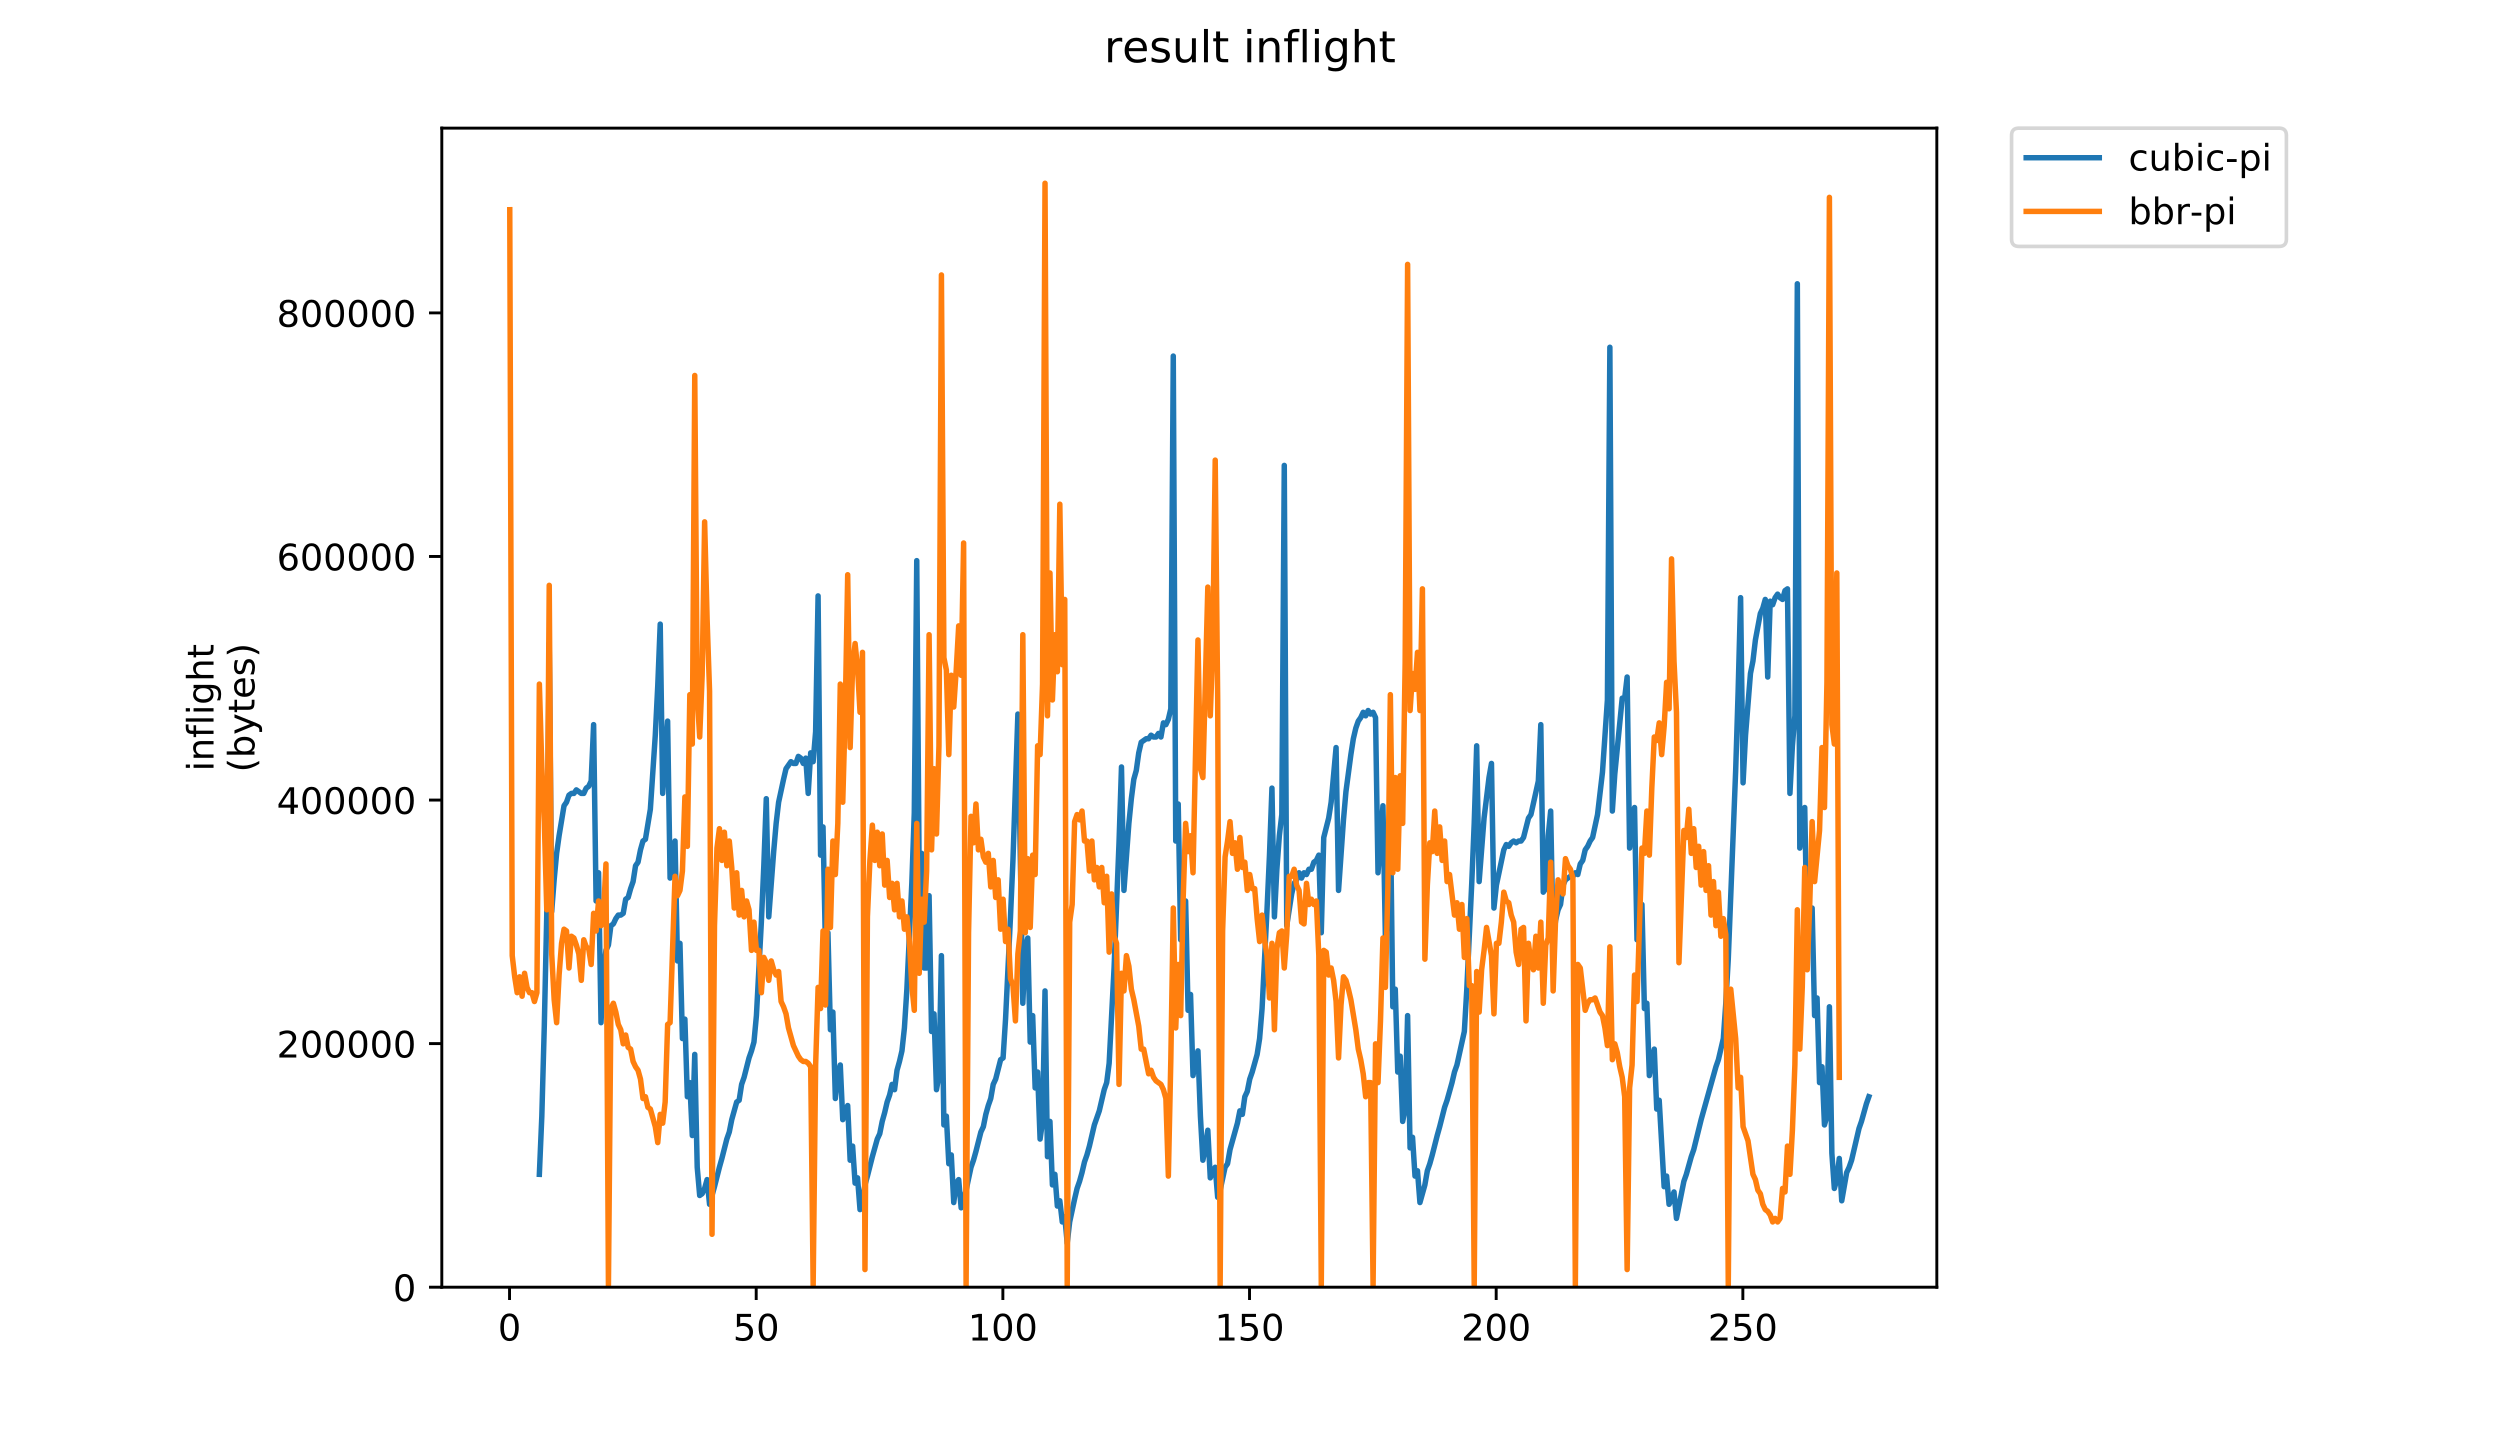 <?xml version="1.0" encoding="utf-8" standalone="no"?>
<!DOCTYPE svg PUBLIC "-//W3C//DTD SVG 1.1//EN"
  "http://www.w3.org/Graphics/SVG/1.1/DTD/svg11.dtd">
<!-- Created with matplotlib (https://matplotlib.org/) -->
<svg height="396pt" version="1.1" viewBox="0 0 684 396" width="684pt" xmlns="http://www.w3.org/2000/svg" xmlns:xlink="http://www.w3.org/1999/xlink">
 <defs>
  <style type="text/css">
*{stroke-linecap:butt;stroke-linejoin:round;}
  </style>
 </defs>
 <g id="figure_1">
  <g id="patch_1">
   <path d="M 0 396 
L 684 396 
L 684 0 
L 0 0 
z
" style="fill:#ffffff;"/>
  </g>
  <g id="axes_1">
   <g id="patch_2">
    <path d="M 120.879 352.174 
L 529.913 352.174 
L 529.913 35.062 
L 120.879 35.062 
z
" style="fill:#ffffff;"/>
   </g>
   <g id="matplotlib.axis_1">
    <g id="xtick_1">
     <g id="line2d_1">
      <defs>
       <path d="M 0 0 
L 0 3.5 
" id="m789fdcd1c4" style="stroke:#000000;stroke-width:0.8;"/>
      </defs>
      <g>
       <use style="stroke:#000000;stroke-width:0.8;" x="139.41" xlink:href="#m789fdcd1c4" y="352.174"/>
      </g>
     </g>
     <g id="text_1">
      <!-- 0 -->
      <defs>
       <path d="M 31.781 66.406 
Q 24.172 66.406 20.328 58.906 
Q 16.5 51.422 16.5 36.375 
Q 16.5 21.391 20.328 13.891 
Q 24.172 6.391 31.781 6.391 
Q 39.453 6.391 43.281 13.891 
Q 47.125 21.391 47.125 36.375 
Q 47.125 51.422 43.281 58.906 
Q 39.453 66.406 31.781 66.406 
z
M 31.781 74.219 
Q 44.047 74.219 50.516 64.516 
Q 56.984 54.828 56.984 36.375 
Q 56.984 17.969 50.516 8.266 
Q 44.047 -1.422 31.781 -1.422 
Q 19.531 -1.422 13.062 8.266 
Q 6.594 17.969 6.594 36.375 
Q 6.594 54.828 13.062 64.516 
Q 19.531 74.219 31.781 74.219 
z
" id="DejaVuSans-48"/>
      </defs>
      <g transform="translate(136.229 366.773)scale(0.1 -0.1)">
       <use xlink:href="#DejaVuSans-48"/>
      </g>
     </g>
    </g>
    <g id="xtick_2">
     <g id="line2d_2">
      <g>
       <use style="stroke:#000000;stroke-width:0.8;" x="206.897" xlink:href="#m789fdcd1c4" y="352.174"/>
      </g>
     </g>
     <g id="text_2">
      <!-- 50 -->
      <defs>
       <path d="M 10.797 72.906 
L 49.516 72.906 
L 49.516 64.594 
L 19.828 64.594 
L 19.828 46.734 
Q 21.969 47.469 24.109 47.828 
Q 26.266 48.188 28.422 48.188 
Q 40.625 48.188 47.75 41.5 
Q 54.891 34.812 54.891 23.391 
Q 54.891 11.625 47.562 5.094 
Q 40.234 -1.422 26.906 -1.422 
Q 22.312 -1.422 17.547 -0.641 
Q 12.797 0.141 7.719 1.703 
L 7.719 11.625 
Q 12.109 9.234 16.797 8.062 
Q 21.484 6.891 26.703 6.891 
Q 35.156 6.891 40.078 11.328 
Q 45.016 15.766 45.016 23.391 
Q 45.016 31 40.078 35.438 
Q 35.156 39.891 26.703 39.891 
Q 22.75 39.891 18.812 39.016 
Q 14.891 38.141 10.797 36.281 
z
" id="DejaVuSans-53"/>
      </defs>
      <g transform="translate(200.535 366.773)scale(0.1 -0.1)">
       <use xlink:href="#DejaVuSans-53"/>
       <use x="63.623" xlink:href="#DejaVuSans-48"/>
      </g>
     </g>
    </g>
    <g id="xtick_3">
     <g id="line2d_3">
      <g>
       <use style="stroke:#000000;stroke-width:0.8;" x="274.384" xlink:href="#m789fdcd1c4" y="352.174"/>
      </g>
     </g>
     <g id="text_3">
      <!-- 100 -->
      <defs>
       <path d="M 12.406 8.297 
L 28.516 8.297 
L 28.516 63.922 
L 10.984 60.406 
L 10.984 69.391 
L 28.422 72.906 
L 38.281 72.906 
L 38.281 8.297 
L 54.391 8.297 
L 54.391 0 
L 12.406 0 
z
" id="DejaVuSans-49"/>
      </defs>
      <g transform="translate(264.84 366.773)scale(0.1 -0.1)">
       <use xlink:href="#DejaVuSans-49"/>
       <use x="63.623" xlink:href="#DejaVuSans-48"/>
       <use x="127.246" xlink:href="#DejaVuSans-48"/>
      </g>
     </g>
    </g>
    <g id="xtick_4">
     <g id="line2d_4">
      <g>
       <use style="stroke:#000000;stroke-width:0.8;" x="341.871" xlink:href="#m789fdcd1c4" y="352.174"/>
      </g>
     </g>
     <g id="text_4">
      <!-- 150 -->
      <g transform="translate(332.327 366.773)scale(0.1 -0.1)">
       <use xlink:href="#DejaVuSans-49"/>
       <use x="63.623" xlink:href="#DejaVuSans-53"/>
       <use x="127.246" xlink:href="#DejaVuSans-48"/>
      </g>
     </g>
    </g>
    <g id="xtick_5">
     <g id="line2d_5">
      <g>
       <use style="stroke:#000000;stroke-width:0.8;" x="409.357" xlink:href="#m789fdcd1c4" y="352.174"/>
      </g>
     </g>
     <g id="text_5">
      <!-- 200 -->
      <defs>
       <path d="M 19.188 8.297 
L 53.609 8.297 
L 53.609 0 
L 7.328 0 
L 7.328 8.297 
Q 12.938 14.109 22.625 23.891 
Q 32.328 33.688 34.812 36.531 
Q 39.547 41.844 41.422 45.531 
Q 43.312 49.219 43.312 52.781 
Q 43.312 58.594 39.234 62.25 
Q 35.156 65.922 28.609 65.922 
Q 23.969 65.922 18.812 64.312 
Q 13.672 62.703 7.812 59.422 
L 7.812 69.391 
Q 13.766 71.781 18.938 73 
Q 24.125 74.219 28.422 74.219 
Q 39.75 74.219 46.484 68.547 
Q 53.219 62.891 53.219 53.422 
Q 53.219 48.922 51.531 44.891 
Q 49.859 40.875 45.406 35.406 
Q 44.188 33.984 37.641 27.219 
Q 31.109 20.453 19.188 8.297 
z
" id="DejaVuSans-50"/>
      </defs>
      <g transform="translate(399.814 366.773)scale(0.1 -0.1)">
       <use xlink:href="#DejaVuSans-50"/>
       <use x="63.623" xlink:href="#DejaVuSans-48"/>
       <use x="127.246" xlink:href="#DejaVuSans-48"/>
      </g>
     </g>
    </g>
    <g id="xtick_6">
     <g id="line2d_6">
      <g>
       <use style="stroke:#000000;stroke-width:0.8;" x="476.844" xlink:href="#m789fdcd1c4" y="352.174"/>
      </g>
     </g>
     <g id="text_6">
      <!-- 250 -->
      <g transform="translate(467.3 366.773)scale(0.1 -0.1)">
       <use xlink:href="#DejaVuSans-50"/>
       <use x="63.623" xlink:href="#DejaVuSans-53"/>
       <use x="127.246" xlink:href="#DejaVuSans-48"/>
      </g>
     </g>
    </g>
   </g>
   <g id="matplotlib.axis_2">
    <g id="ytick_1">
     <g id="line2d_7">
      <defs>
       <path d="M 0 0 
L -3.5 0 
" id="m7c7ab4c5b3" style="stroke:#000000;stroke-width:0.8;"/>
      </defs>
      <g>
       <use style="stroke:#000000;stroke-width:0.8;" x="120.879" xlink:href="#m7c7ab4c5b3" y="352.174"/>
      </g>
     </g>
     <g id="text_7">
      <!-- 0 -->
      <g transform="translate(107.516 355.973)scale(0.1 -0.1)">
       <use xlink:href="#DejaVuSans-48"/>
      </g>
     </g>
    </g>
    <g id="ytick_2">
     <g id="line2d_8">
      <g>
       <use style="stroke:#000000;stroke-width:0.8;" x="120.879" xlink:href="#m7c7ab4c5b3" y="285.533"/>
      </g>
     </g>
     <g id="text_8">
      <!-- 200000 -->
      <g transform="translate(75.704 289.332)scale(0.1 -0.1)">
       <use xlink:href="#DejaVuSans-50"/>
       <use x="63.623" xlink:href="#DejaVuSans-48"/>
       <use x="127.246" xlink:href="#DejaVuSans-48"/>
       <use x="190.869" xlink:href="#DejaVuSans-48"/>
       <use x="254.492" xlink:href="#DejaVuSans-48"/>
       <use x="318.115" xlink:href="#DejaVuSans-48"/>
      </g>
     </g>
    </g>
    <g id="ytick_3">
     <g id="line2d_9">
      <g>
       <use style="stroke:#000000;stroke-width:0.8;" x="120.879" xlink:href="#m7c7ab4c5b3" y="218.892"/>
      </g>
     </g>
     <g id="text_9">
      <!-- 400000 -->
      <defs>
       <path d="M 37.797 64.312 
L 12.891 25.391 
L 37.797 25.391 
z
M 35.203 72.906 
L 47.609 72.906 
L 47.609 25.391 
L 58.016 25.391 
L 58.016 17.188 
L 47.609 17.188 
L 47.609 0 
L 37.797 0 
L 37.797 17.188 
L 4.891 17.188 
L 4.891 26.703 
z
" id="DejaVuSans-52"/>
      </defs>
      <g transform="translate(75.704 222.691)scale(0.1 -0.1)">
       <use xlink:href="#DejaVuSans-52"/>
       <use x="63.623" xlink:href="#DejaVuSans-48"/>
       <use x="127.246" xlink:href="#DejaVuSans-48"/>
       <use x="190.869" xlink:href="#DejaVuSans-48"/>
       <use x="254.492" xlink:href="#DejaVuSans-48"/>
       <use x="318.115" xlink:href="#DejaVuSans-48"/>
      </g>
     </g>
    </g>
    <g id="ytick_4">
     <g id="line2d_10">
      <g>
       <use style="stroke:#000000;stroke-width:0.8;" x="120.879" xlink:href="#m7c7ab4c5b3" y="152.25"/>
      </g>
     </g>
     <g id="text_10">
      <!-- 600000 -->
      <defs>
       <path d="M 33.016 40.375 
Q 26.375 40.375 22.484 35.828 
Q 18.609 31.297 18.609 23.391 
Q 18.609 15.531 22.484 10.953 
Q 26.375 6.391 33.016 6.391 
Q 39.656 6.391 43.531 10.953 
Q 47.406 15.531 47.406 23.391 
Q 47.406 31.297 43.531 35.828 
Q 39.656 40.375 33.016 40.375 
z
M 52.594 71.297 
L 52.594 62.312 
Q 48.875 64.062 45.094 64.984 
Q 41.312 65.922 37.594 65.922 
Q 27.828 65.922 22.672 59.328 
Q 17.531 52.734 16.797 39.406 
Q 19.672 43.656 24.016 45.922 
Q 28.375 48.188 33.594 48.188 
Q 44.578 48.188 50.953 41.516 
Q 57.328 34.859 57.328 23.391 
Q 57.328 12.156 50.688 5.359 
Q 44.047 -1.422 33.016 -1.422 
Q 20.359 -1.422 13.672 8.266 
Q 6.984 17.969 6.984 36.375 
Q 6.984 53.656 15.188 63.938 
Q 23.391 74.219 37.203 74.219 
Q 40.922 74.219 44.703 73.484 
Q 48.484 72.75 52.594 71.297 
z
" id="DejaVuSans-54"/>
      </defs>
      <g transform="translate(75.704 156.05)scale(0.1 -0.1)">
       <use xlink:href="#DejaVuSans-54"/>
       <use x="63.623" xlink:href="#DejaVuSans-48"/>
       <use x="127.246" xlink:href="#DejaVuSans-48"/>
       <use x="190.869" xlink:href="#DejaVuSans-48"/>
       <use x="254.492" xlink:href="#DejaVuSans-48"/>
       <use x="318.115" xlink:href="#DejaVuSans-48"/>
      </g>
     </g>
    </g>
    <g id="ytick_5">
     <g id="line2d_11">
      <g>
       <use style="stroke:#000000;stroke-width:0.8;" x="120.879" xlink:href="#m7c7ab4c5b3" y="85.609"/>
      </g>
     </g>
     <g id="text_11">
      <!-- 800000 -->
      <defs>
       <path d="M 31.781 34.625 
Q 24.75 34.625 20.719 30.859 
Q 16.703 27.094 16.703 20.516 
Q 16.703 13.922 20.719 10.156 
Q 24.75 6.391 31.781 6.391 
Q 38.812 6.391 42.859 10.172 
Q 46.922 13.969 46.922 20.516 
Q 46.922 27.094 42.891 30.859 
Q 38.875 34.625 31.781 34.625 
z
M 21.922 38.812 
Q 15.578 40.375 12.031 44.719 
Q 8.5 49.078 8.5 55.328 
Q 8.5 64.062 14.719 69.141 
Q 20.953 74.219 31.781 74.219 
Q 42.672 74.219 48.875 69.141 
Q 55.078 64.062 55.078 55.328 
Q 55.078 49.078 51.531 44.719 
Q 48 40.375 41.703 38.812 
Q 48.828 37.156 52.797 32.312 
Q 56.781 27.484 56.781 20.516 
Q 56.781 9.906 50.312 4.234 
Q 43.844 -1.422 31.781 -1.422 
Q 19.734 -1.422 13.25 4.234 
Q 6.781 9.906 6.781 20.516 
Q 6.781 27.484 10.781 32.312 
Q 14.797 37.156 21.922 38.812 
z
M 18.312 54.391 
Q 18.312 48.734 21.844 45.562 
Q 25.391 42.391 31.781 42.391 
Q 38.141 42.391 41.719 45.562 
Q 45.312 48.734 45.312 54.391 
Q 45.312 60.062 41.719 63.234 
Q 38.141 66.406 31.781 66.406 
Q 25.391 66.406 21.844 63.234 
Q 18.312 60.062 18.312 54.391 
z
" id="DejaVuSans-56"/>
      </defs>
      <g transform="translate(75.704 89.408)scale(0.1 -0.1)">
       <use xlink:href="#DejaVuSans-56"/>
       <use x="63.623" xlink:href="#DejaVuSans-48"/>
       <use x="127.246" xlink:href="#DejaVuSans-48"/>
       <use x="190.869" xlink:href="#DejaVuSans-48"/>
       <use x="254.492" xlink:href="#DejaVuSans-48"/>
       <use x="318.115" xlink:href="#DejaVuSans-48"/>
      </g>
     </g>
    </g>
    <g id="text_12">
     <!-- inflight -->
     <defs>
      <path d="M 9.422 54.688 
L 18.406 54.688 
L 18.406 0 
L 9.422 0 
z
M 9.422 75.984 
L 18.406 75.984 
L 18.406 64.594 
L 9.422 64.594 
z
" id="DejaVuSans-105"/>
      <path d="M 54.891 33.016 
L 54.891 0 
L 45.906 0 
L 45.906 32.719 
Q 45.906 40.484 42.875 44.328 
Q 39.844 48.188 33.797 48.188 
Q 26.516 48.188 22.312 43.547 
Q 18.109 38.922 18.109 30.906 
L 18.109 0 
L 9.078 0 
L 9.078 54.688 
L 18.109 54.688 
L 18.109 46.188 
Q 21.344 51.125 25.703 53.562 
Q 30.078 56 35.797 56 
Q 45.219 56 50.047 50.172 
Q 54.891 44.344 54.891 33.016 
z
" id="DejaVuSans-110"/>
      <path d="M 37.109 75.984 
L 37.109 68.5 
L 28.516 68.5 
Q 23.688 68.5 21.797 66.547 
Q 19.922 64.594 19.922 59.516 
L 19.922 54.688 
L 34.719 54.688 
L 34.719 47.703 
L 19.922 47.703 
L 19.922 0 
L 10.891 0 
L 10.891 47.703 
L 2.297 47.703 
L 2.297 54.688 
L 10.891 54.688 
L 10.891 58.5 
Q 10.891 67.625 15.141 71.797 
Q 19.391 75.984 28.609 75.984 
z
" id="DejaVuSans-102"/>
      <path d="M 9.422 75.984 
L 18.406 75.984 
L 18.406 0 
L 9.422 0 
z
" id="DejaVuSans-108"/>
      <path d="M 45.406 27.984 
Q 45.406 37.75 41.375 43.109 
Q 37.359 48.484 30.078 48.484 
Q 22.859 48.484 18.828 43.109 
Q 14.797 37.75 14.797 27.984 
Q 14.797 18.266 18.828 12.891 
Q 22.859 7.516 30.078 7.516 
Q 37.359 7.516 41.375 12.891 
Q 45.406 18.266 45.406 27.984 
z
M 54.391 6.781 
Q 54.391 -7.172 48.188 -13.984 
Q 42 -20.797 29.203 -20.797 
Q 24.469 -20.797 20.266 -20.094 
Q 16.062 -19.391 12.109 -17.922 
L 12.109 -9.188 
Q 16.062 -11.328 19.922 -12.344 
Q 23.781 -13.375 27.781 -13.375 
Q 36.625 -13.375 41.016 -8.766 
Q 45.406 -4.156 45.406 5.172 
L 45.406 9.625 
Q 42.625 4.781 38.281 2.391 
Q 33.938 0 27.875 0 
Q 17.828 0 11.672 7.656 
Q 5.516 15.328 5.516 27.984 
Q 5.516 40.672 11.672 48.328 
Q 17.828 56 27.875 56 
Q 33.938 56 38.281 53.609 
Q 42.625 51.219 45.406 46.391 
L 45.406 54.688 
L 54.391 54.688 
z
" id="DejaVuSans-103"/>
      <path d="M 54.891 33.016 
L 54.891 0 
L 45.906 0 
L 45.906 32.719 
Q 45.906 40.484 42.875 44.328 
Q 39.844 48.188 33.797 48.188 
Q 26.516 48.188 22.312 43.547 
Q 18.109 38.922 18.109 30.906 
L 18.109 0 
L 9.078 0 
L 9.078 75.984 
L 18.109 75.984 
L 18.109 46.188 
Q 21.344 51.125 25.703 53.562 
Q 30.078 56 35.797 56 
Q 45.219 56 50.047 50.172 
Q 54.891 44.344 54.891 33.016 
z
" id="DejaVuSans-104"/>
      <path d="M 18.312 70.219 
L 18.312 54.688 
L 36.812 54.688 
L 36.812 47.703 
L 18.312 47.703 
L 18.312 18.016 
Q 18.312 11.328 20.141 9.422 
Q 21.969 7.516 27.594 7.516 
L 36.812 7.516 
L 36.812 0 
L 27.594 0 
Q 17.188 0 13.234 3.875 
Q 9.281 7.766 9.281 18.016 
L 9.281 47.703 
L 2.688 47.703 
L 2.688 54.688 
L 9.281 54.688 
L 9.281 70.219 
z
" id="DejaVuSans-116"/>
     </defs>
     <g transform="translate(58.426 211.018)rotate(-90)scale(0.1 -0.1)">
      <use xlink:href="#DejaVuSans-105"/>
      <use x="27.783" xlink:href="#DejaVuSans-110"/>
      <use x="91.162" xlink:href="#DejaVuSans-102"/>
      <use x="126.367" xlink:href="#DejaVuSans-108"/>
      <use x="154.15" xlink:href="#DejaVuSans-105"/>
      <use x="181.934" xlink:href="#DejaVuSans-103"/>
      <use x="245.41" xlink:href="#DejaVuSans-104"/>
      <use x="308.789" xlink:href="#DejaVuSans-116"/>
     </g>
     <!-- (bytes) -->
     <defs>
      <path d="M 31 75.875 
Q 24.469 64.656 21.281 53.656 
Q 18.109 42.672 18.109 31.391 
Q 18.109 20.125 21.312 9.062 
Q 24.516 -2 31 -13.188 
L 23.188 -13.188 
Q 15.875 -1.703 12.234 9.375 
Q 8.594 20.453 8.594 31.391 
Q 8.594 42.281 12.203 53.312 
Q 15.828 64.359 23.188 75.875 
z
" id="DejaVuSans-40"/>
      <path d="M 48.688 27.297 
Q 48.688 37.203 44.609 42.844 
Q 40.531 48.484 33.406 48.484 
Q 26.266 48.484 22.188 42.844 
Q 18.109 37.203 18.109 27.297 
Q 18.109 17.391 22.188 11.75 
Q 26.266 6.109 33.406 6.109 
Q 40.531 6.109 44.609 11.75 
Q 48.688 17.391 48.688 27.297 
z
M 18.109 46.391 
Q 20.953 51.266 25.266 53.625 
Q 29.594 56 35.594 56 
Q 45.562 56 51.781 48.094 
Q 58.016 40.188 58.016 27.297 
Q 58.016 14.406 51.781 6.484 
Q 45.562 -1.422 35.594 -1.422 
Q 29.594 -1.422 25.266 0.953 
Q 20.953 3.328 18.109 8.203 
L 18.109 0 
L 9.078 0 
L 9.078 75.984 
L 18.109 75.984 
z
" id="DejaVuSans-98"/>
      <path d="M 32.172 -5.078 
Q 28.375 -14.844 24.75 -17.812 
Q 21.141 -20.797 15.094 -20.797 
L 7.906 -20.797 
L 7.906 -13.281 
L 13.188 -13.281 
Q 16.891 -13.281 18.938 -11.516 
Q 21 -9.766 23.484 -3.219 
L 25.094 0.875 
L 2.984 54.688 
L 12.5 54.688 
L 29.594 11.922 
L 46.688 54.688 
L 56.203 54.688 
z
" id="DejaVuSans-121"/>
      <path d="M 56.203 29.594 
L 56.203 25.203 
L 14.891 25.203 
Q 15.484 15.922 20.484 11.062 
Q 25.484 6.203 34.422 6.203 
Q 39.594 6.203 44.453 7.469 
Q 49.312 8.734 54.109 11.281 
L 54.109 2.781 
Q 49.266 0.734 44.188 -0.344 
Q 39.109 -1.422 33.891 -1.422 
Q 20.797 -1.422 13.156 6.188 
Q 5.516 13.812 5.516 26.812 
Q 5.516 40.234 12.766 48.109 
Q 20.016 56 32.328 56 
Q 43.359 56 49.781 48.891 
Q 56.203 41.797 56.203 29.594 
z
M 47.219 32.234 
Q 47.125 39.594 43.094 43.984 
Q 39.062 48.391 32.422 48.391 
Q 24.906 48.391 20.391 44.141 
Q 15.875 39.891 15.188 32.172 
z
" id="DejaVuSans-101"/>
      <path d="M 44.281 53.078 
L 44.281 44.578 
Q 40.484 46.531 36.375 47.5 
Q 32.281 48.484 27.875 48.484 
Q 21.188 48.484 17.844 46.438 
Q 14.5 44.391 14.5 40.281 
Q 14.5 37.156 16.891 35.375 
Q 19.281 33.594 26.516 31.984 
L 29.594 31.297 
Q 39.156 29.25 43.188 25.516 
Q 47.219 21.781 47.219 15.094 
Q 47.219 7.469 41.188 3.016 
Q 35.156 -1.422 24.609 -1.422 
Q 20.219 -1.422 15.453 -0.562 
Q 10.688 0.297 5.422 2 
L 5.422 11.281 
Q 10.406 8.688 15.234 7.391 
Q 20.062 6.109 24.812 6.109 
Q 31.156 6.109 34.562 8.281 
Q 37.984 10.453 37.984 14.406 
Q 37.984 18.062 35.516 20.016 
Q 33.062 21.969 24.703 23.781 
L 21.578 24.516 
Q 13.234 26.266 9.516 29.906 
Q 5.812 33.547 5.812 39.891 
Q 5.812 47.609 11.281 51.797 
Q 16.75 56 26.812 56 
Q 31.781 56 36.172 55.266 
Q 40.578 54.547 44.281 53.078 
z
" id="DejaVuSans-115"/>
      <path d="M 8.016 75.875 
L 15.828 75.875 
Q 23.141 64.359 26.781 53.312 
Q 30.422 42.281 30.422 31.391 
Q 30.422 20.453 26.781 9.375 
Q 23.141 -1.703 15.828 -13.188 
L 8.016 -13.188 
Q 14.5 -2 17.703 9.062 
Q 20.906 20.125 20.906 31.391 
Q 20.906 42.672 17.703 53.656 
Q 14.5 64.656 8.016 75.875 
z
" id="DejaVuSans-41"/>
     </defs>
     <g transform="translate(69.624 211.295)rotate(-90)scale(0.1 -0.1)">
      <use xlink:href="#DejaVuSans-40"/>
      <use x="39.014" xlink:href="#DejaVuSans-98"/>
      <use x="102.49" xlink:href="#DejaVuSans-121"/>
      <use x="161.67" xlink:href="#DejaVuSans-116"/>
      <use x="200.879" xlink:href="#DejaVuSans-101"/>
      <use x="262.402" xlink:href="#DejaVuSans-115"/>
      <use x="314.502" xlink:href="#DejaVuSans-41"/>
     </g>
    </g>
   </g>
   <g id="line2d_12">
    <path clip-path="url(#pf7bd63769c)" d="M 147.567 321.295 
L 148.242 305.373 
L 148.917 280.767 
L 149.591 250.37 
L 150.266 176.068 
L 150.941 249.405 
L 151.616 240.721 
L 152.291 233.483 
L 152.966 228.659 
L 154.315 220.456 
L 154.99 219.491 
L 155.665 217.562 
L 156.34 217.079 
L 157.015 217.079 
L 157.69 216.114 
L 159.04 217.079 
L 159.714 217.079 
L 160.389 215.632 
L 161.064 215.149 
L 161.739 213.702 
L 162.414 198.262 
L 163.089 246.51 
L 163.764 238.791 
L 164.438 279.802 
L 165.113 265.327 
L 165.788 260.02 
L 166.463 258.573 
L 167.138 253.265 
L 167.813 252.783 
L 168.488 251.335 
L 169.163 250.37 
L 169.837 250.37 
L 170.512 249.888 
L 171.187 246.028 
L 171.862 245.546 
L 172.537 243.133 
L 173.212 241.203 
L 173.887 236.861 
L 174.561 235.896 
L 175.236 232.518 
L 175.911 230.106 
L 176.586 229.624 
L 177.936 221.421 
L 179.286 201.157 
L 179.96 187.648 
L 180.635 170.761 
L 181.31 217.079 
L 182.66 197.297 
L 183.335 240.238 
L 184.01 233.966 
L 184.685 230.106 
L 185.359 262.915 
L 186.034 258.09 
L 186.709 284.144 
L 187.384 278.837 
L 188.059 300.066 
L 188.734 296.206 
L 189.409 310.681 
L 190.083 288.486 
L 190.758 319.365 
L 191.433 327.085 
L 192.108 326.603 
L 192.783 325.155 
L 193.458 322.743 
L 194.133 329.497 
L 195.482 324.673 
L 196.832 319.365 
L 197.507 316.953 
L 198.857 311.646 
L 199.532 309.716 
L 200.206 306.338 
L 201.556 301.513 
L 202.231 301.031 
L 202.906 296.689 
L 203.581 294.759 
L 204.931 289.451 
L 205.605 287.522 
L 206.28 285.109 
L 206.955 277.872 
L 208.305 252.3 
L 208.98 236.861 
L 209.655 218.526 
L 210.329 250.853 
L 211.679 233.001 
L 212.354 225.281 
L 213.029 219.491 
L 214.379 213.219 
L 215.054 210.324 
L 216.403 208.394 
L 217.078 208.877 
L 217.753 208.877 
L 218.428 206.947 
L 219.103 207.429 
L 219.778 208.877 
L 220.452 207.429 
L 221.127 217.079 
L 221.802 205.982 
L 222.477 208.394 
L 223.152 200.192 
L 223.827 163.041 
L 224.502 233.966 
L 225.177 226.246 
L 225.851 259.538 
L 226.526 255.195 
L 227.201 281.732 
L 227.876 276.907 
L 228.551 300.549 
L 229.226 293.794 
L 229.901 291.381 
L 230.576 306.338 
L 231.25 303.926 
L 231.925 302.478 
L 232.6 317.435 
L 233.275 313.576 
L 233.95 323.708 
L 234.625 322.26 
L 235.3 330.945 
L 235.974 328.05 
L 236.649 324.19 
L 237.324 321.778 
L 238.674 316.47 
L 240.024 311.646 
L 240.699 310.198 
L 241.373 306.821 
L 242.048 304.408 
L 242.723 301.513 
L 243.398 299.584 
L 244.073 296.689 
L 244.748 298.136 
L 245.423 292.829 
L 246.097 290.416 
L 246.772 287.522 
L 247.447 281.249 
L 248.122 270.635 
L 249.472 241.686 
L 250.147 222.386 
L 250.822 153.391 
L 251.496 241.203 
L 252.171 233.483 
L 252.846 264.845 
L 253.521 264.845 
L 254.196 245.063 
L 254.871 282.214 
L 255.546 277.389 
L 256.22 298.136 
L 256.895 294.276 
L 257.57 261.467 
L 258.245 307.786 
L 258.92 305.373 
L 259.595 318.4 
L 260.27 315.988 
L 260.945 329.015 
L 261.619 323.708 
L 262.294 322.743 
L 262.969 330.462 
L 264.319 325.638 
L 265.669 319.365 
L 266.344 317.435 
L 267.018 315.023 
L 268.368 309.716 
L 269.043 308.268 
L 269.718 304.891 
L 270.393 302.478 
L 271.068 300.549 
L 271.742 296.689 
L 272.417 295.241 
L 273.767 289.934 
L 274.442 289.451 
L 275.117 278.837 
L 276.467 250.853 
L 277.141 235.413 
L 278.491 195.367 
L 279.841 274.494 
L 280.516 259.538 
L 281.191 256.643 
L 281.865 285.109 
L 282.54 277.872 
L 283.215 297.654 
L 283.89 293.311 
L 284.565 311.646 
L 285.24 306.821 
L 285.915 271.117 
L 286.59 316.47 
L 287.264 306.821 
L 287.939 324.19 
L 288.614 321.295 
L 289.289 329.98 
L 289.964 328.533 
L 290.639 334.322 
L 291.314 332.875 
L 291.988 340.112 
L 292.663 334.322 
L 294.013 328.05 
L 294.688 325.155 
L 295.363 323.225 
L 296.038 320.813 
L 296.713 317.918 
L 297.387 315.988 
L 298.062 313.576 
L 299.412 307.786 
L 300.762 303.926 
L 302.111 298.136 
L 302.786 296.206 
L 303.461 290.899 
L 304.811 264.845 
L 306.161 230.589 
L 306.836 209.842 
L 307.51 243.616 
L 308.86 225.281 
L 309.535 218.526 
L 310.21 213.219 
L 310.885 210.807 
L 311.56 205.982 
L 312.235 203.087 
L 313.584 202.122 
L 314.259 202.122 
L 314.934 201.157 
L 315.609 201.64 
L 316.284 201.64 
L 316.959 200.675 
L 317.633 201.64 
L 318.308 197.78 
L 318.983 198.262 
L 319.658 196.815 
L 320.333 193.92 
L 321.008 97.423 
L 321.683 230.106 
L 322.358 219.974 
L 323.032 257.125 
L 324.382 246.51 
L 325.057 276.424 
L 325.732 272.082 
L 326.407 294.276 
L 327.082 290.416 
L 327.756 287.522 
L 328.431 305.373 
L 329.106 317.435 
L 329.781 314.058 
L 330.456 309.233 
L 331.131 322.26 
L 331.806 320.33 
L 332.481 319.365 
L 333.155 327.568 
L 333.83 325.638 
L 335.18 319.365 
L 335.855 318.4 
L 336.53 314.541 
L 338.554 307.303 
L 339.229 303.926 
L 339.904 304.891 
L 340.579 300.066 
L 341.254 298.619 
L 341.929 295.241 
L 342.604 293.311 
L 343.953 288.486 
L 344.628 284.144 
L 345.303 275.942 
L 346.653 248.923 
L 347.328 233.966 
L 348.003 215.632 
L 348.677 250.853 
L 349.352 237.826 
L 350.027 228.659 
L 350.702 222.869 
L 351.377 127.337 
L 352.052 253.265 
L 353.401 244.581 
L 354.076 241.686 
L 354.751 240.721 
L 355.426 238.791 
L 356.101 240.238 
L 356.776 238.791 
L 357.451 239.273 
L 358.126 237.826 
L 358.8 237.826 
L 359.475 235.896 
L 360.15 235.413 
L 360.825 233.966 
L 361.5 255.195 
L 362.175 229.141 
L 363.524 223.834 
L 364.199 219.491 
L 365.549 204.535 
L 366.224 243.616 
L 367.574 224.316 
L 368.249 216.597 
L 369.598 206.464 
L 370.273 202.122 
L 370.948 199.227 
L 371.623 197.297 
L 372.298 196.332 
L 372.973 194.885 
L 373.647 195.85 
L 374.322 194.402 
L 374.997 195.367 
L 375.672 194.885 
L 376.347 196.332 
L 377.022 238.791 
L 378.372 220.456 
L 379.046 256.643 
L 379.721 251.335 
L 380.396 221.421 
L 381.071 275.459 
L 381.746 270.635 
L 382.421 293.311 
L 383.096 288.969 
L 383.77 306.821 
L 384.445 303.443 
L 385.12 277.872 
L 385.795 314.058 
L 386.47 311.163 
L 387.145 321.778 
L 387.82 320.33 
L 388.495 329.015 
L 389.844 324.19 
L 390.519 320.33 
L 391.194 318.4 
L 391.869 315.988 
L 393.219 310.681 
L 393.894 308.268 
L 395.243 302.961 
L 395.918 301.031 
L 397.268 296.206 
L 397.943 293.311 
L 398.618 291.381 
L 400.642 282.214 
L 401.317 270.635 
L 402.667 241.686 
L 403.342 225.281 
L 404.017 204.052 
L 404.691 241.203 
L 406.041 223.834 
L 407.391 212.737 
L 408.066 208.877 
L 408.741 248.44 
L 409.415 242.168 
L 411.44 232.518 
L 412.115 231.071 
L 412.79 231.554 
L 413.465 230.589 
L 414.14 230.106 
L 414.814 230.589 
L 415.489 230.106 
L 416.164 230.106 
L 416.839 229.141 
L 418.189 223.834 
L 418.864 222.869 
L 420.888 213.702 
L 421.563 198.262 
L 422.238 244.098 
L 422.913 243.133 
L 423.588 228.659 
L 424.263 221.904 
L 424.937 257.608 
L 425.612 251.818 
L 426.287 248.923 
L 426.962 247.475 
L 427.637 242.168 
L 428.312 240.721 
L 429.661 239.756 
L 430.336 239.756 
L 431.011 238.791 
L 431.686 239.273 
L 432.361 236.378 
L 433.036 235.413 
L 433.711 232.518 
L 434.386 231.554 
L 435.06 230.106 
L 435.735 229.141 
L 437.085 222.869 
L 438.435 211.289 
L 439.785 191.507 
L 440.459 95.011 
L 441.134 221.904 
L 441.809 211.772 
L 443.834 191.025 
L 444.509 191.025 
L 445.183 185.235 
L 445.858 232.036 
L 446.533 225.764 
L 447.208 220.939 
L 447.883 257.125 
L 448.558 251.335 
L 449.233 247.475 
L 449.908 275.942 
L 450.582 274.494 
L 451.257 294.276 
L 451.932 289.934 
L 452.607 287.039 
L 453.282 303.443 
L 453.957 301.031 
L 455.306 324.673 
L 455.981 321.778 
L 456.656 329.497 
L 457.331 328.05 
L 458.006 326.12 
L 458.681 333.357 
L 460.705 323.225 
L 461.38 321.295 
L 462.73 316.47 
L 463.405 314.541 
L 465.429 306.338 
L 469.479 291.864 
L 470.154 289.934 
L 471.503 284.144 
L 472.178 274.494 
L 472.853 262.432 
L 474.878 210.807 
L 475.553 189.095 
L 476.227 163.523 
L 476.902 214.184 
L 477.577 201.157 
L 478.927 184.27 
L 479.602 180.893 
L 480.277 175.103 
L 481.626 167.866 
L 482.301 166.418 
L 482.976 164.006 
L 483.651 185.235 
L 484.326 164.488 
L 485.001 165.453 
L 485.676 163.523 
L 486.35 162.559 
L 487.025 163.523 
L 487.7 164.006 
L 488.375 161.594 
L 489.05 161.111 
L 489.725 217.079 
L 490.4 204.052 
L 491.074 195.85 
L 491.749 77.642 
L 492.424 232.036 
L 493.099 225.764 
L 493.774 220.939 
L 494.449 257.608 
L 495.124 251.818 
L 495.799 248.44 
L 496.473 277.872 
L 497.148 273.047 
L 497.823 296.206 
L 498.498 291.864 
L 499.173 307.786 
L 499.848 305.373 
L 500.523 275.459 
L 501.197 315.505 
L 501.872 325.155 
L 502.547 322.743 
L 503.222 316.953 
L 503.897 328.533 
L 505.247 320.813 
L 505.922 319.365 
L 506.596 317.435 
L 508.621 308.751 
L 509.296 306.821 
L 510.646 301.996 
L 511.32 300.066 
L 511.32 300.066 
" style="fill:none;stroke:#1f77b4;stroke-linecap:square;stroke-width:1.5;"/>
   </g>
   <g id="line2d_13">
    <path clip-path="url(#pf7bd63769c)" d="M 139.471 57.377 
L 140.146 261.467 
L 140.821 267.257 
L 141.496 271.6 
L 142.171 267.257 
L 142.845 272.565 
L 143.52 266.292 
L 144.195 270.152 
L 144.87 271.6 
L 145.545 271.6 
L 146.22 274.012 
L 146.895 271.6 
L 147.569 187.165 
L 148.244 209.842 
L 148.919 224.799 
L 149.594 248.923 
L 150.269 160.146 
L 150.944 260.985 
L 151.619 273.53 
L 152.294 279.802 
L 152.968 266.775 
L 153.643 258.09 
L 154.318 254.23 
L 154.993 254.713 
L 155.668 264.845 
L 156.343 256.16 
L 157.018 256.643 
L 157.692 258.573 
L 158.367 260.985 
L 159.042 268.222 
L 159.717 257.125 
L 160.392 259.055 
L 161.067 259.538 
L 161.742 263.88 
L 162.417 249.888 
L 163.091 254.713 
L 163.766 246.51 
L 164.441 253.265 
L 165.116 249.888 
L 165.791 236.378 
L 166.466 351.692 
L 167.141 275.942 
L 167.816 274.494 
L 168.49 276.907 
L 169.165 280.284 
L 169.84 281.732 
L 170.515 285.592 
L 171.19 283.179 
L 171.865 286.557 
L 172.54 287.039 
L 173.214 290.416 
L 173.889 291.864 
L 174.564 292.829 
L 175.239 295.241 
L 175.914 300.549 
L 176.589 300.066 
L 177.264 302.961 
L 177.939 303.443 
L 179.288 308.268 
L 179.963 312.611 
L 180.638 304.891 
L 181.313 307.303 
L 181.988 301.513 
L 182.663 280.284 
L 183.337 279.802 
L 184.687 239.756 
L 185.362 245.063 
L 186.037 243.616 
L 186.712 238.308 
L 187.387 218.044 
L 188.062 231.554 
L 188.736 190.06 
L 189.411 203.57 
L 190.086 102.731 
L 190.761 190.543 
L 191.436 201.64 
L 192.111 184.753 
L 192.786 142.777 
L 193.46 169.313 
L 194.135 189.095 
L 194.81 337.7 
L 195.485 253.265 
L 196.16 232.036 
L 196.835 226.729 
L 197.51 235.413 
L 198.185 227.694 
L 198.859 236.861 
L 199.534 230.106 
L 200.209 237.343 
L 200.884 248.44 
L 201.559 238.791 
L 202.234 250.37 
L 202.909 243.616 
L 203.584 250.853 
L 204.258 246.51 
L 204.933 248.923 
L 205.608 260.02 
L 206.283 252.3 
L 206.958 260.02 
L 207.633 260.02 
L 208.308 271.6 
L 208.982 261.95 
L 209.657 263.397 
L 210.332 268.222 
L 211.007 262.915 
L 211.682 265.327 
L 212.357 266.775 
L 213.032 265.81 
L 213.707 274.012 
L 214.381 275.459 
L 215.056 277.389 
L 215.731 281.249 
L 217.081 286.074 
L 218.431 288.969 
L 219.105 289.934 
L 219.78 290.416 
L 220.455 290.416 
L 221.13 290.899 
L 221.805 291.864 
L 222.48 351.692 
L 223.155 291.381 
L 223.83 270.152 
L 224.504 275.942 
L 225.179 254.713 
L 225.854 274.977 
L 226.529 237.826 
L 227.204 253.748 
L 227.879 230.106 
L 228.554 239.273 
L 229.228 225.281 
L 229.903 187.165 
L 230.578 219.491 
L 231.253 194.885 
L 231.928 157.251 
L 232.603 204.535 
L 233.278 182.34 
L 233.953 176.068 
L 234.627 182.823 
L 235.302 194.885 
L 235.977 178.48 
L 236.652 347.349 
L 237.327 250.853 
L 238.002 235.413 
L 238.677 225.764 
L 239.351 235.413 
L 240.026 227.694 
L 240.701 236.861 
L 241.376 228.176 
L 242.051 242.168 
L 242.726 235.413 
L 243.401 245.546 
L 244.076 241.686 
L 244.75 248.923 
L 245.425 241.686 
L 246.1 250.853 
L 246.775 246.51 
L 247.45 254.23 
L 248.125 250.853 
L 248.8 257.608 
L 249.475 269.67 
L 250.149 276.424 
L 250.824 225.281 
L 251.499 266.292 
L 252.174 246.028 
L 252.849 252.3 
L 253.524 238.308 
L 254.199 173.656 
L 254.873 232.518 
L 255.548 210.324 
L 256.223 228.176 
L 256.898 204.052 
L 257.573 75.229 
L 258.248 179.928 
L 258.923 183.305 
L 259.598 206.464 
L 260.272 184.753 
L 260.947 193.437 
L 261.622 183.305 
L 262.297 171.243 
L 262.972 184.753 
L 263.647 148.567 
L 264.322 351.692 
L 264.996 255.195 
L 265.671 223.351 
L 266.346 230.589 
L 267.021 219.974 
L 267.696 232.518 
L 268.371 229.624 
L 269.046 234.448 
L 269.721 235.896 
L 270.395 233.483 
L 271.07 242.651 
L 271.745 235.413 
L 272.42 245.546 
L 273.095 240.721 
L 273.77 254.23 
L 274.445 246.028 
L 275.119 257.608 
L 275.794 254.23 
L 276.469 267.74 
L 277.144 269.67 
L 277.819 279.319 
L 278.494 260.985 
L 279.169 254.713 
L 279.844 173.656 
L 280.518 255.195 
L 281.193 234.931 
L 281.868 253.748 
L 282.543 233.966 
L 283.218 239.273 
L 283.893 204.052 
L 284.568 206.464 
L 285.243 187.165 
L 285.917 50.14 
L 286.592 195.85 
L 287.267 156.769 
L 287.942 191.507 
L 288.617 173.656 
L 289.292 183.788 
L 289.967 137.952 
L 290.641 181.858 
L 291.316 164.006 
L 291.991 351.692 
L 292.666 252.3 
L 293.341 247.475 
L 294.016 224.799 
L 294.691 222.869 
L 295.366 224.316 
L 296.04 221.904 
L 296.715 230.106 
L 297.39 230.106 
L 298.065 238.308 
L 298.74 230.106 
L 299.415 240.721 
L 300.09 237.343 
L 300.764 242.651 
L 301.439 237.343 
L 302.114 246.993 
L 302.789 239.756 
L 303.464 260.502 
L 304.139 244.581 
L 304.814 256.16 
L 305.489 258.09 
L 306.163 296.689 
L 306.838 266.292 
L 307.513 271.117 
L 308.188 261.467 
L 308.863 264.362 
L 309.538 270.635 
L 310.213 273.53 
L 311.562 280.767 
L 312.237 287.039 
L 312.912 287.039 
L 314.262 293.794 
L 314.937 292.829 
L 315.612 294.759 
L 316.286 295.724 
L 317.636 296.689 
L 318.311 298.136 
L 318.986 300.549 
L 319.661 321.778 
L 320.336 289.934 
L 321.01 248.44 
L 321.685 281.249 
L 322.36 263.88 
L 323.035 277.872 
L 323.71 246.028 
L 324.385 225.281 
L 325.06 233.001 
L 325.735 228.659 
L 326.409 238.791 
L 327.759 175.103 
L 328.434 210.324 
L 329.109 212.737 
L 330.459 160.629 
L 331.134 195.85 
L 331.808 177.033 
L 332.483 125.89 
L 333.158 191.507 
L 333.833 351.692 
L 334.508 254.713 
L 335.183 234.448 
L 335.858 230.106 
L 336.532 224.799 
L 337.207 233.483 
L 337.882 230.589 
L 338.557 237.826 
L 339.232 229.141 
L 339.907 237.343 
L 340.582 235.896 
L 341.257 243.616 
L 341.931 239.273 
L 342.606 243.133 
L 343.281 243.133 
L 343.956 251.335 
L 344.631 257.608 
L 345.306 250.37 
L 345.981 257.125 
L 346.655 261.467 
L 347.33 273.047 
L 348.005 258.09 
L 348.68 281.732 
L 349.355 259.538 
L 350.03 255.195 
L 350.705 254.713 
L 351.38 264.845 
L 352.054 255.678 
L 352.729 239.756 
L 353.404 239.756 
L 354.079 237.826 
L 354.754 242.168 
L 355.429 243.616 
L 356.104 252.3 
L 356.778 252.783 
L 357.453 241.686 
L 358.128 247.475 
L 358.803 246.028 
L 359.478 247.475 
L 360.153 246.51 
L 360.828 261.467 
L 361.503 351.692 
L 362.177 260.02 
L 362.852 260.502 
L 363.527 266.775 
L 364.202 264.845 
L 364.877 268.222 
L 365.552 274.012 
L 366.227 289.451 
L 366.901 274.977 
L 367.576 267.257 
L 368.251 268.222 
L 368.926 270.635 
L 369.601 273.53 
L 370.951 281.732 
L 371.626 287.039 
L 372.3 289.934 
L 372.975 293.794 
L 373.65 300.066 
L 374.325 296.206 
L 375 296.206 
L 375.675 351.692 
L 376.35 285.592 
L 377.025 296.206 
L 377.699 279.319 
L 378.374 256.643 
L 379.049 270.152 
L 379.724 242.651 
L 380.399 190.06 
L 381.074 238.791 
L 381.749 212.737 
L 382.423 237.826 
L 383.098 212.254 
L 383.773 225.281 
L 384.448 181.375 
L 385.123 72.334 
L 385.798 194.402 
L 386.473 184.27 
L 387.148 188.613 
L 387.822 178.48 
L 388.497 194.402 
L 389.172 161.111 
L 389.847 262.432 
L 390.522 242.168 
L 391.197 230.589 
L 391.872 233.001 
L 392.546 221.904 
L 393.221 233.483 
L 393.896 226.246 
L 394.571 235.413 
L 395.246 230.106 
L 395.921 241.203 
L 396.596 239.273 
L 397.945 250.37 
L 398.62 246.993 
L 399.295 254.23 
L 399.97 247.475 
L 400.645 261.95 
L 401.32 251.335 
L 401.995 269.67 
L 402.669 269.67 
L 403.344 351.692 
L 404.019 265.81 
L 404.694 276.907 
L 405.369 265.327 
L 406.044 260.02 
L 406.719 253.748 
L 408.068 261.467 
L 408.743 277.389 
L 409.418 258.09 
L 410.093 258.09 
L 410.768 252.3 
L 411.443 244.098 
L 412.118 246.51 
L 412.793 246.993 
L 413.467 250.37 
L 414.142 252.3 
L 414.817 260.502 
L 415.492 263.88 
L 416.167 254.23 
L 416.842 253.748 
L 417.517 279.319 
L 418.191 258.09 
L 418.866 263.397 
L 419.541 265.327 
L 420.216 256.16 
L 420.891 264.845 
L 421.566 252.3 
L 422.241 274.494 
L 422.916 258.573 
L 423.59 256.643 
L 424.265 235.896 
L 424.94 271.117 
L 425.615 251.335 
L 426.29 240.721 
L 426.965 243.133 
L 427.64 244.581 
L 428.314 234.931 
L 428.989 236.861 
L 429.664 237.826 
L 430.339 240.238 
L 431.014 351.692 
L 431.689 263.88 
L 432.364 264.845 
L 433.713 276.424 
L 434.388 274.494 
L 435.063 273.53 
L 435.738 273.53 
L 436.413 273.047 
L 437.763 276.907 
L 438.437 277.872 
L 439.112 281.249 
L 439.787 286.074 
L 440.462 259.055 
L 441.137 289.934 
L 441.812 285.592 
L 442.487 288.004 
L 443.162 291.864 
L 443.836 294.759 
L 444.511 300.066 
L 445.186 347.349 
L 445.861 297.654 
L 446.536 291.381 
L 447.211 266.775 
L 447.886 274.012 
L 449.235 232.036 
L 449.91 233.483 
L 450.585 221.904 
L 451.26 233.966 
L 451.935 215.632 
L 452.61 201.64 
L 453.285 202.605 
L 453.959 197.78 
L 454.634 206.464 
L 455.309 198.745 
L 455.984 186.683 
L 456.659 193.92 
L 457.334 152.909 
L 458.009 180.893 
L 458.684 194.885 
L 459.358 263.397 
L 460.708 227.211 
L 461.383 229.141 
L 462.058 221.421 
L 462.733 233.483 
L 463.408 226.729 
L 464.082 237.343 
L 464.757 231.554 
L 465.432 242.168 
L 466.107 233.001 
L 466.782 243.616 
L 467.457 236.861 
L 468.132 250.37 
L 468.807 241.203 
L 469.481 253.265 
L 470.156 244.098 
L 470.831 256.16 
L 471.506 251.335 
L 472.181 255.678 
L 472.856 351.692 
L 473.531 270.635 
L 474.88 284.144 
L 475.555 297.654 
L 476.23 294.759 
L 476.905 308.268 
L 478.255 312.128 
L 479.604 321.295 
L 480.279 322.743 
L 480.954 325.638 
L 481.629 326.603 
L 482.304 329.497 
L 482.979 330.945 
L 483.654 331.427 
L 484.328 332.392 
L 485.003 334.322 
L 485.678 333.357 
L 486.353 334.322 
L 487.028 333.357 
L 487.703 325.155 
L 488.378 326.12 
L 489.053 313.576 
L 489.727 321.295 
L 490.402 309.233 
L 491.077 291.381 
L 491.752 248.923 
L 492.427 287.039 
L 493.102 270.152 
L 493.777 237.343 
L 494.452 265.327 
L 495.126 247.958 
L 495.801 224.799 
L 496.476 241.203 
L 497.826 227.211 
L 498.501 204.535 
L 499.176 220.939 
L 499.85 186.683 
L 500.525 54 
L 501.2 198.262 
L 501.875 203.57 
L 502.55 156.769 
L 503.225 294.759 
L 503.225 294.759 
" style="fill:none;stroke:#ff7f0e;stroke-linecap:square;stroke-width:1.5;"/>
   </g>
   <g id="patch_3">
    <path d="M 120.879 352.174 
L 120.879 35.062 
" style="fill:none;stroke:#000000;stroke-linecap:square;stroke-linejoin:miter;stroke-width:0.8;"/>
   </g>
   <g id="patch_4">
    <path d="M 529.913 352.174 
L 529.913 35.062 
" style="fill:none;stroke:#000000;stroke-linecap:square;stroke-linejoin:miter;stroke-width:0.8;"/>
   </g>
   <g id="patch_5">
    <path d="M 120.879 352.174 
L 529.913 352.174 
" style="fill:none;stroke:#000000;stroke-linecap:square;stroke-linejoin:miter;stroke-width:0.8;"/>
   </g>
   <g id="patch_6">
    <path d="M 120.879 35.062 
L 529.913 35.062 
" style="fill:none;stroke:#000000;stroke-linecap:square;stroke-linejoin:miter;stroke-width:0.8;"/>
   </g>
   <g id="legend_1">
    <g id="patch_7">
     <path d="M 552.365 67.419 
L 623.56 67.419 
Q 625.56 67.419 625.56 65.419 
L 625.56 37.062 
Q 625.56 35.062 623.56 35.062 
L 552.365 35.062 
Q 550.365 35.062 550.365 37.062 
L 550.365 65.419 
Q 550.365 67.419 552.365 67.419 
z
" style="fill:#ffffff;opacity:0.8;stroke:#cccccc;stroke-linejoin:miter;"/>
    </g>
    <g id="line2d_14">
     <path d="M 554.365 43.161 
L 574.365 43.161 
" style="fill:none;stroke:#1f77b4;stroke-linecap:square;stroke-width:1.5;"/>
    </g>
    <g id="line2d_15"/>
    <g id="text_13">
     <!-- cubic-pi -->
     <defs>
      <path d="M 48.781 52.594 
L 48.781 44.188 
Q 44.969 46.297 41.141 47.344 
Q 37.312 48.391 33.406 48.391 
Q 24.656 48.391 19.812 42.844 
Q 14.984 37.312 14.984 27.297 
Q 14.984 17.281 19.812 11.734 
Q 24.656 6.203 33.406 6.203 
Q 37.312 6.203 41.141 7.25 
Q 44.969 8.297 48.781 10.406 
L 48.781 2.094 
Q 45.016 0.344 40.984 -0.531 
Q 36.969 -1.422 32.422 -1.422 
Q 20.062 -1.422 12.781 6.344 
Q 5.516 14.109 5.516 27.297 
Q 5.516 40.672 12.859 48.328 
Q 20.219 56 33.016 56 
Q 37.156 56 41.109 55.141 
Q 45.062 54.297 48.781 52.594 
z
" id="DejaVuSans-99"/>
      <path d="M 8.5 21.578 
L 8.5 54.688 
L 17.484 54.688 
L 17.484 21.922 
Q 17.484 14.156 20.5 10.266 
Q 23.531 6.391 29.594 6.391 
Q 36.859 6.391 41.078 11.031 
Q 45.312 15.672 45.312 23.688 
L 45.312 54.688 
L 54.297 54.688 
L 54.297 0 
L 45.312 0 
L 45.312 8.406 
Q 42.047 3.422 37.719 1 
Q 33.406 -1.422 27.688 -1.422 
Q 18.266 -1.422 13.375 4.438 
Q 8.5 10.297 8.5 21.578 
z
M 31.109 56 
z
" id="DejaVuSans-117"/>
      <path d="M 4.891 31.391 
L 31.203 31.391 
L 31.203 23.391 
L 4.891 23.391 
z
" id="DejaVuSans-45"/>
      <path d="M 18.109 8.203 
L 18.109 -20.797 
L 9.078 -20.797 
L 9.078 54.688 
L 18.109 54.688 
L 18.109 46.391 
Q 20.953 51.266 25.266 53.625 
Q 29.594 56 35.594 56 
Q 45.562 56 51.781 48.094 
Q 58.016 40.188 58.016 27.297 
Q 58.016 14.406 51.781 6.484 
Q 45.562 -1.422 35.594 -1.422 
Q 29.594 -1.422 25.266 0.953 
Q 20.953 3.328 18.109 8.203 
z
M 48.688 27.297 
Q 48.688 37.203 44.609 42.844 
Q 40.531 48.484 33.406 48.484 
Q 26.266 48.484 22.188 42.844 
Q 18.109 37.203 18.109 27.297 
Q 18.109 17.391 22.188 11.75 
Q 26.266 6.109 33.406 6.109 
Q 40.531 6.109 44.609 11.75 
Q 48.688 17.391 48.688 27.297 
z
" id="DejaVuSans-112"/>
     </defs>
     <g transform="translate(582.365 46.661)scale(0.1 -0.1)">
      <use xlink:href="#DejaVuSans-99"/>
      <use x="54.98" xlink:href="#DejaVuSans-117"/>
      <use x="118.359" xlink:href="#DejaVuSans-98"/>
      <use x="181.836" xlink:href="#DejaVuSans-105"/>
      <use x="209.619" xlink:href="#DejaVuSans-99"/>
      <use x="264.6" xlink:href="#DejaVuSans-45"/>
      <use x="300.684" xlink:href="#DejaVuSans-112"/>
      <use x="364.16" xlink:href="#DejaVuSans-105"/>
     </g>
    </g>
    <g id="line2d_16">
     <path d="M 554.365 57.839 
L 574.365 57.839 
" style="fill:none;stroke:#ff7f0e;stroke-linecap:square;stroke-width:1.5;"/>
    </g>
    <g id="line2d_17"/>
    <g id="text_14">
     <!-- bbr-pi -->
     <defs>
      <path d="M 41.109 46.297 
Q 39.594 47.172 37.812 47.578 
Q 36.031 48 33.891 48 
Q 26.266 48 22.188 43.047 
Q 18.109 38.094 18.109 28.812 
L 18.109 0 
L 9.078 0 
L 9.078 54.688 
L 18.109 54.688 
L 18.109 46.188 
Q 20.953 51.172 25.484 53.578 
Q 30.031 56 36.531 56 
Q 37.453 56 38.578 55.875 
Q 39.703 55.766 41.062 55.516 
z
" id="DejaVuSans-114"/>
     </defs>
     <g transform="translate(582.365 61.339)scale(0.1 -0.1)">
      <use xlink:href="#DejaVuSans-98"/>
      <use x="63.477" xlink:href="#DejaVuSans-98"/>
      <use x="126.953" xlink:href="#DejaVuSans-114"/>
      <use x="167.973" xlink:href="#DejaVuSans-45"/>
      <use x="204.057" xlink:href="#DejaVuSans-112"/>
      <use x="267.533" xlink:href="#DejaVuSans-105"/>
     </g>
    </g>
   </g>
  </g>
  <g id="text_15">
   <!-- result inflight -->
   <defs>
    <path id="DejaVuSans-32"/>
   </defs>
   <g transform="translate(302.11 17.038)scale(0.12 -0.12)">
    <use xlink:href="#DejaVuSans-114"/>
    <use x="41.082" xlink:href="#DejaVuSans-101"/>
    <use x="102.605" xlink:href="#DejaVuSans-115"/>
    <use x="154.705" xlink:href="#DejaVuSans-117"/>
    <use x="218.084" xlink:href="#DejaVuSans-108"/>
    <use x="245.867" xlink:href="#DejaVuSans-116"/>
    <use x="285.076" xlink:href="#DejaVuSans-32"/>
    <use x="316.863" xlink:href="#DejaVuSans-105"/>
    <use x="344.646" xlink:href="#DejaVuSans-110"/>
    <use x="408.025" xlink:href="#DejaVuSans-102"/>
    <use x="443.23" xlink:href="#DejaVuSans-108"/>
    <use x="471.014" xlink:href="#DejaVuSans-105"/>
    <use x="498.797" xlink:href="#DejaVuSans-103"/>
    <use x="562.273" xlink:href="#DejaVuSans-104"/>
    <use x="625.652" xlink:href="#DejaVuSans-116"/>
   </g>
  </g>
 </g>
 <defs>
  <clipPath id="pf7bd63769c">
   <rect height="317.112" width="409.034" x="120.879" y="35.062"/>
  </clipPath>
 </defs>
</svg>
